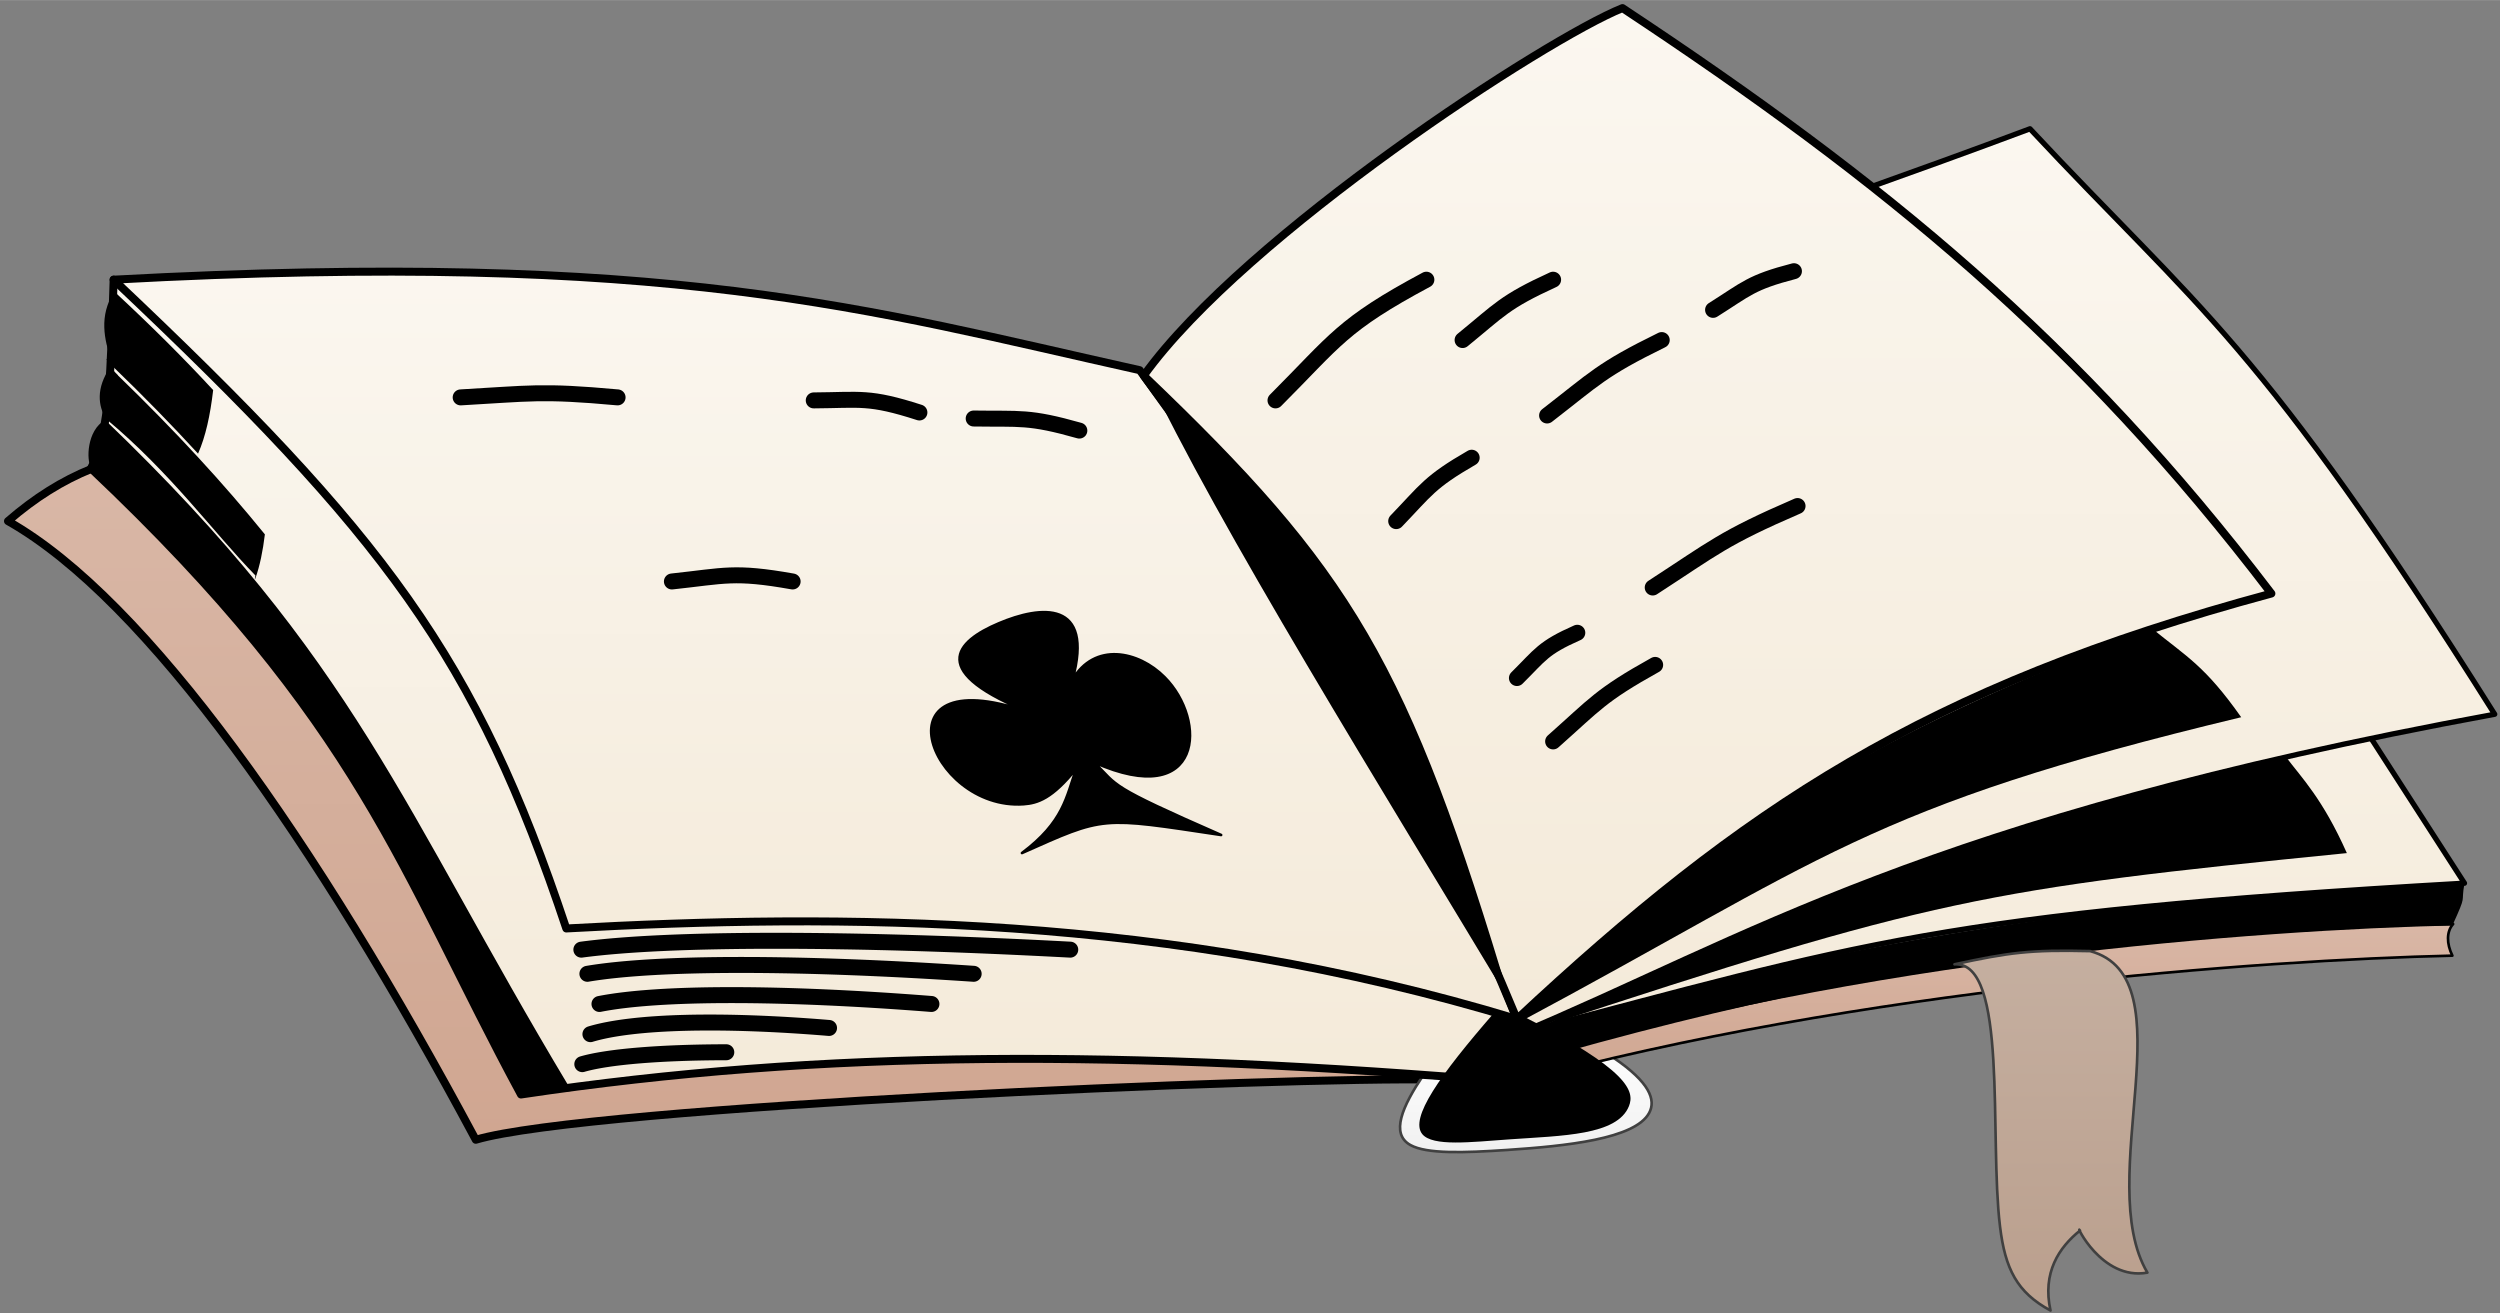 <?xml version="1.0" encoding="UTF-8" standalone="no"?>
<!DOCTYPE svg PUBLIC "-//W3C//DTD SVG 1.0//EN" "http://www.w3.org/TR/2001/REC-SVG-20010904/DTD/svg10.dtd">
<!-- Создано Microsoft Visio 11.0, Экспорт SVG, версия 1.0 tomes.svg Страница-1 -->
<svg xmlns="http://www.w3.org/2000/svg" xmlns:xlink="http://www.w3.org/1999/xlink" xmlns:ev="http://www.w3.org/2001/xml-events"
		xmlns:v="http://schemas.microsoft.com/visio/2003/SVGExtensions/" width="3.261in" height="1.713in"
		viewBox="0 0 234.825 123.338" xml:space="preserve" color-interpolation-filters="sRGB" class="st13">
	<rect x="0" y="0" width="234.825" height="123.338" fill="#808080" stroke="none"/>
	<v:documentProperties v:langID="1049" v:metric="true" v:viewMarkup="false"/>

	<style type="text/css">
	<![CDATA[
		.st1 {fill:url(#grad30-5);stroke:#000000;stroke-linecap:round;stroke-linejoin:round;stroke-width:0.75}
		.st2 {fill:url(#grad30-9);stroke:#404040;stroke-linecap:round;stroke-linejoin:round;stroke-width:0.25}
		.st3 {fill:url(#grad30-13);stroke:#000000;stroke-linecap:round;stroke-linejoin:round;stroke-width:0.75}
		.st4 {fill:url(#grad30-13);stroke:#000000;stroke-linecap:round;stroke-linejoin:round;stroke-width:0.5}
		.st5 {fill:#000000;stroke:none;stroke-linecap:round;stroke-linejoin:round;stroke-width:0.5}
		.st6 {fill:url(#grad30-5);stroke:#000000;stroke-linecap:round;stroke-linejoin:round;stroke-width:0.25}
		.st7 {fill:url(#grad30-34);stroke:none;stroke-linecap:round;stroke-linejoin:round;stroke-width:0.25}
		.st8 {fill:url(#grad30-44);stroke:#404040;stroke-linecap:round;stroke-linejoin:round;stroke-width:0.25}
		.st9 {fill:#000000;stroke:none;stroke-linecap:round;stroke-linejoin:round;stroke-width:0.75}
		.st10 {fill:#000000;stroke:none;stroke-linecap:round;stroke-linejoin:round;stroke-width:0.25}
		.st11 {stroke:#000000;stroke-linecap:round;stroke-linejoin:round;stroke-width:1.5}
		.st12 {fill:url(#grad30-34);stroke:#000000;stroke-linecap:round;stroke-linejoin:round;stroke-width:0.25}
		.st13 {fill:none;fill-rule:evenodd;font-size:12;overflow:visible;stroke-linecap:square;stroke-miterlimit:3}
	]]>
	</style>

	<defs id="Patterns_And_Gradients">
		<linearGradient id="grad30-5" v:fillPattern="30" v:foreground="#d0a691" v:background="#d9b7a6" x1="0" y1="1" x2="0" y2="0">
			<stop offset="0" style="stop-color:#d0a691;stop-opacity:1"/>
			<stop offset="1" style="stop-color:#d9b7a6;stop-opacity:1"/>
		</linearGradient>
		<linearGradient id="grad30-9" v:fillPattern="30" v:foreground="#f0f0f0" v:background="#ffffff" x1="0" y1="1" x2="0" y2="0">
			<stop offset="0" style="stop-color:#f0f0f0;stop-opacity:1"/>
			<stop offset="1" style="stop-color:#ffffff;stop-opacity:1"/>
		</linearGradient>
		<linearGradient id="grad30-13" v:fillPattern="30" v:foreground="#f4ead9" v:background="#fbf7f0" x1="0" y1="1" x2="0" y2="0">
			<stop offset="0" style="stop-color:#f4ead9;stop-opacity:1"/>
			<stop offset="1" style="stop-color:#fbf7f0;stop-opacity:1"/>
		</linearGradient>
		<linearGradient id="grad30-34" v:fillPattern="30" v:foreground="#000000" v:background="#000000" x1="0" y1="1" x2="0" y2="0">
			<stop offset="0" style="stop-color:#000000;stop-opacity:1"/>
			<stop offset="1" style="stop-color:#000000;stop-opacity:1"/>
		</linearGradient>
		<linearGradient id="grad30-44" v:fillPattern="30" v:foreground="#ba9f8d" v:background="#c5afa0" x1="0" y1="1" x2="0" y2="0">
			<stop offset="0" style="stop-color:#ba9f8d;stop-opacity:1"/>
			<stop offset="1" style="stop-color:#c5afa0;stop-opacity:1"/>
		</linearGradient>
	</defs>
	<g v:mID="0" v:index="1" v:groupContext="foregroundPage">
		<title>Страница-1</title>
		<v:pageProperties v:drawingScale="0.0393701" v:pageScale="0.0393701" v:drawingUnits="24" v:shadowOffsetX="8.50394"
				v:shadowOffsetY="-8.50394"/>
		<g id="group36-1" transform="translate(0.75,-0.25)" v:mID="36" v:groupContext="group">
			<v:userDefs>
				<v:ud v:nameU="msvThemeColors" v:val="VT0(36):26"/>
				<v:ud v:nameU="msvThemeEffects" v:val="VT0(16):26"/>
			</v:userDefs>
			<title>Лист.36</title>
			<g id="shape15-2" v:mID="15" v:groupContext="shape" transform="translate(0,-16.039)">
				<title>Лист.15</title>
				<v:userDefs>
					<v:ud v:nameU="msvThemeColors" v:val="VT0(36):26"/>
					<v:ud v:nameU="msvThemeEffects" v:val="VT0(16):26"/>
				</v:userDefs>
				<path d="M134.55 117.69 C119.62 117.39 54.43 120.22 43.94 123.34 C28.91 95.27 13.04 72.6 0 65.23 C2.54 63.03 5.09
							 61.43 7.84 60.32 C38.76 70.41 72.82 79.17 101.77 96.34 C107.93 100 113.86 104.03 120.75 106.2 C122.73
							 106.82 124.78 107.29 126.42 108.01 C130.66 109.87 132.09 113.42 135.15 117.41 C134.85 117.41 134.64
							 117.52 134.55 117.69 Z" class="st1"/>
			</g>
			<g id="shape13-6" v:mID="13" v:groupContext="shape" transform="translate(130.755,-14.881)">
				<title>Лист.13</title>
				<v:userDefs>
					<v:ud v:nameU="msvThemeColors" v:val="VT0(36):26"/>
					<v:ud v:nameU="msvThemeEffects" v:val="VT0(16):26"/>
				</v:userDefs>
				<path d="M20.07 114.49 C23.45 116.79 24.06 118.45 23.4 119.66 C22.08 122.12 15.56 122.77 10.05 123.14 C6.01 123.41
							 2.51 123.53 0.98 122.68 C-0.93 121.62 0.21 119.06 2.2 116.09 C6.44 112.83 16.48 113.47 20.07 114.49
							 Z" class="st2"/>
			</g>
			<g id="shape10-10" v:mID="10" v:groupContext="shape" transform="translate(7.795,-20.291)">
				<title>Лист.10</title>
				<v:userDefs>
					<v:ud v:nameU="msvThemeColors" v:val="VT0(36):26"/>
					<v:ud v:nameU="msvThemeEffects" v:val="VT0(16):26"/>
				</v:userDefs>
				<path d="M0 64.53 C1.84 60.98 1.84 55.31 2.13 46.8 C113.39 95.71 133.94 93.57 133.98 122.19 C97.09 119.09 68.74 119.09
							 40.39 123.34 C29.06 102.36 25.51 88.62 0 64.53 Z" class="st3"/>
			</g>
			<g id="shape4-14" v:mID="4" v:groupContext="shape" transform="translate(113.386,-26.01)">
				<title>Лист.4</title>
				<v:userDefs>
					<v:ud v:nameU="msvThemeColors" v:val="VT0(36):26"/>
					<v:ud v:nameU="msvThemeEffects" v:val="VT0(16):26"/>
				</v:userDefs>
				<path d="M28.47 123.34 C60.66 114.88 68.03 112.05 117.35 109.21 C93.54 72.36 92.41 69.53 76.54 52.52 C31.18 69.53
							 2.83 74.84 0 103.55 C4.87 104.3 12.46 129.13 16.6 107.15 C17.23 103.8 17.78 99.37 28.47 123.34 Z"
						class="st4"/>
			</g>
			<g id="shape3-17" v:mID="3" v:groupContext="shape" transform="translate(113.386,-25.96)">
				<title>Лист.3</title>
				<v:userDefs>
					<v:ud v:nameU="msvThemeColors" v:val="VT0(36):26"/>
					<v:ud v:nameU="msvThemeEffects" v:val="VT0(16):26"/>
				</v:userDefs>
				<path d="M28.35 123.34 C49.61 114.47 66.61 103.14 120.19 93.29 C98.08 58.14 92.41 55.31 76.54 38.3 C31.18 55.31 2.83
							 60.62 0 89.32 C4.87 90.08 9.45 101.48 20.16 108.78 C21.79 109.89 23.56 110.91 28.35 123.34 Z"
						class="st4"/>
			</g>
			<g id="shape1-20" v:mID="1" v:groupContext="shape" transform="translate(9.921,-27.377)">
				<title>Лист.1</title>
				<v:userDefs>
					<v:ud v:nameU="msvThemeColors" v:val="VT0(36):26"/>
					<v:ud v:nameU="msvThemeEffects" v:val="VT0(16):26"/>
				</v:userDefs>
				<path d="M0 53.89 C52.44 51.05 70.87 56.72 96.38 62.39 C113.39 85.07 123.43 101.91 131.81 123.34 C99.21 113.42 68.03
							 113.42 42.52 114.83 C34.02 89.32 25.51 77.98 0 53.89 Z" class="st3"/>
			</g>
			<g id="shape2-23" v:mID="2" v:groupContext="shape" transform="translate(106.681,-27.377)">
				<title>Лист.2</title>
				<v:userDefs>
					<v:ud v:nameU="msvThemeColors" v:val="VT0(36):26"/>
					<v:ud v:nameU="msvThemeEffects" v:val="VT0(16):26"/>
				</v:userDefs>
				<path d="M35.05 123.34 C56.31 103.5 73.32 92.16 105.92 83.37 C87.78 59.56 69.62 44.69 44.97 28.38 C37.89 31.21 9.54
							 49.64 0 62.9 C11.58 79.1 15.74 83.29 27.35 106.32 C29.12 109.83 31.06 113.77 35.05 123.34 Z"
						class="st3"/>
			</g>
			<g id="shape11-26" v:mID="11" v:groupContext="shape" transform="translate(141.486,-26.829)">
				<title>Лист.11</title>
				<path d="M59.93 86.13 C33.69 95.86 18.95 104.93 0 123.34 C29.16 107.77 32.84 102.95 68.28 94.44 C64.88 89.62 63.18
							 88.77 59.93 86.13 Z" class="st5"/>
			</g>
			<g id="shape9-28" v:mID="9" v:groupContext="shape" transform="translate(141.732,-21.424)">
				<title>Лист.9</title>
				<v:userDefs>
					<v:ud v:nameU="msvThemeColors" v:val="VT0(36):26"/>
					<v:ud v:nameU="msvThemeEffects" v:val="VT0(16):26"/>
				</v:userDefs>
				<path d="M0 121.64 C41.39 109.5 68.61 108.82 87.94 108.46 C87.31 109.16 87.31 110.3 87.87 111.43 C70.03 111.84 32.03
							 114.55 0 123.34 L0 121.64 L0 121.64 Z" class="st6"/>
			</g>
			<g id="shape5-31" v:mID="5" v:groupContext="shape" transform="translate(143.7,-26.496)">
				<title>Лист.5</title>
				<v:userDefs>
					<v:ud v:nameU="msvThemeColors" v:val="VT0(36):26"/>
					<v:ud v:nameU="msvThemeEffects" v:val="VT0(16):26"/>
				</v:userDefs>
				<path d="M70.27 97.84 C46.22 103.46 30.91 108 0 123.34 C37.15 111.12 41.97 110.27 75.99 106.87 C73.72 101.76 71.73
							 99.78 70.27 97.84 Z" class="st7"/>
			</g>
			<g id="shape6-35" v:mID="6" v:groupContext="shape" transform="translate(106.907,-28.83)">
				<title>Лист.6</title>
				<v:userDefs>
					<v:ud v:nameU="msvThemeColors" v:val="VT0(36):26"/>
					<v:ud v:nameU="msvThemeEffects" v:val="VT0(16):26"/>
				</v:userDefs>
				<path d="M34.25 123.34 C24.62 91.06 19.38 82.57 0 64.05 C6.48 78.02 22.35 103.53 34.25 123.34 Z" class="st7"/>
			</g>
			<g id="shape7-38" v:mID="7" v:groupContext="shape" transform="translate(141.732,-23.125)">
				<title>Лист.7</title>
				<v:userDefs>
					<v:ud v:nameU="msvThemeColors" v:val="VT0(36):26"/>
					<v:ud v:nameU="msvThemeEffects" v:val="VT0(16):26"/>
				</v:userDefs>
				<path d="M0 120.5 C41.39 108.37 68.61 107.69 89.01 106.33 C88.63 108.39 89.29 107.18 87.87 110.3 C70.03 110.7 32.03
							 113.42 0 123.34 L0 120.5 L0 120.5 Z" class="st7"/>
			</g>
			<g id="shape8-41" v:mID="8" v:groupContext="shape" transform="translate(182.835,4.26326E-014)">
				<title>Лист.8</title>
				<v:userDefs>
					<v:ud v:nameU="msvThemeColors" v:val="VT0(36):26"/>
					<v:ud v:nameU="msvThemeEffects" v:val="VT0(16):26"/>
				</v:userDefs>
				<path d="M0 90.82 C5.07 90.53 3.24 106.98 4.28 115.48 C4.76 119.41 5.86 121.64 9.02 123.34 C8.23 119.78 9.82 117.41
							 11.79 115.83 C11.27 115 13.77 120.57 18.12 119.78 C12.98 111.08 22.07 92.11 12.75 89.58 C7.09 89.44
							 5.1 89.72 0 90.82 Z" class="st8"/>
			</g>
			<g id="shape19-45" v:mID="19" v:groupContext="shape" transform="translate(7.561,-20.431)">
				<title>Лист.19</title>
				<path d="M1.56 60.12 C-0.19 61.12 -0.19 63.95 0.23 64.53 C25.75 88.62 29.29 102.36 40.63 123.34 C42.12 123.11 43.61
							 122.9 45.11 122.7 C29.39 96.49 25.26 82.86 1.56 60.12 Z" class="st9"/>
			</g>
			<g id="shape12-47" v:mID="12" v:groupContext="shape" transform="translate(9.043,-80.487)">
				<title>Лист.12</title>
				<path d="M8.81 123.34 C9.52 121.73 9.95 119.76 10.23 117.37 C7.49 114.4 4.44 111.36 0.96 108.13 C0.96 108.14 0.96
							 108.15 0.96 108.16 C0.95 108.15 0.95 108.14 0.94 108.13 C-0.54 110.4 0.03 112.67 0.62 114.49 C-0.12
							 114.26 0.32 114.69 0.75 115.1 C0.75 115.1 0.75 115.1 0.75 115.1 C3.72 117.96 6.38 120.69 8.81 123.34
							 Z" class="st9"/>
			</g>
			<g id="shape18-49" v:mID="18" v:groupContext="shape" transform="translate(8.62,-68.555)">
				<title>Лист.18</title>
				<path d="M14.62 122.85 C14.53 123.39 14.54 123.36 14.55 123.32 C14.55 123.31 14.54 123.31 14.53 123.3 C14.56 123.24
							 14.59 123.18 14.62 123.12 C15.04 121.93 15.32 120.56 15.51 118.99 C11.63 114.21 7.2 109.38 1.71 104.06
							 C1.71 104.05 1.71 104.05 1.71 104.04 C1.55 103.88 1.38 103.72 1 103.27 C-0.4 105.27 -0.12 106.97 0.55
							 108.06 C0.93 108.96 0.93 108.97 0.55 108.11 C6.69 113.21 10.76 118.91 14.62 122.85 Z" class="st10"/>
			</g>
			<g id="shape14-51" v:mID="14" v:groupContext="shape" transform="translate(132.567,-15.797)">
				<title>Лист.14</title>
				<v:userDefs>
					<v:ud v:nameU="msvThemeColors" v:val="VT0(36):26"/>
					<v:ud v:nameU="msvThemeEffects" v:val="VT0(16):26"/>
				</v:userDefs>
				<path d="M9.55 111.4 C19.79 116.56 20.23 118.58 19.69 119.94 C18.59 122.69 13.44 122.71 8.46 123.06 C4.81 123.32
							 1.26 123.75 0.28 122.57 C-0.93 121.09 1.86 117.11 7.06 111.13 C8.05 111.42 7.87 111.37 9.55 111.4 Z"
						class="st7"/>
			</g>
			<g id="shape16-54" v:mID="16" v:groupContext="shape" transform="translate(43.795,-22.724) rotate(-4.721)">
				<title>Лист.16</title>
				<v:userDefs>
					<v:ud v:nameU="msvThemeColors" v:val="VT0(36):26"/>
					<v:ud v:nameU="msvThemeEffects" v:val="VT0(16):26"/>
				</v:userDefs>
				<path d="M0 123.34 A22.03 2.91 7.19 0 1 13.57 123.34" class="st11"/>
			</g>
			<g id="shape17-58" v:mID="17" v:groupContext="shape" transform="translate(51.506,-25.918) rotate(-1.488)">
				<title>Лист.17</title>
				<v:userDefs>
					<v:ud v:nameU="msvThemeColors" v:val="VT0(36):26"/>
					<v:ud v:nameU="msvThemeEffects" v:val="VT0(16):26"/>
				</v:userDefs>
				<path d="M0 123.34 A36.646 6.443 9.78 0 1 22.42 123.34" class="st11"/>
			</g>
			<g id="shape20-62" v:mID="20" v:groupContext="shape" transform="translate(55.559,-28.795)">
				<title>Лист.20</title>
				<v:userDefs>
					<v:ud v:nameU="msvThemeColors" v:val="VT0(36):26"/>
					<v:ud v:nameU="msvThemeEffects" v:val="VT0(16):26"/>
				</v:userDefs>
				<path d="M-0 123.34 A50.615 6.487 6.96 0 1 31.18 123.34" class="st11"/>
			</g>
			<g id="shape21-66" v:mID="21" v:groupContext="shape" transform="translate(54.425,-31.629)">
				<title>Лист.21</title>
				<v:userDefs>
					<v:ud v:nameU="msvThemeColors" v:val="VT0(36):26"/>
					<v:ud v:nameU="msvThemeEffects" v:val="VT0(16):26"/>
				</v:userDefs>
				<path d="M-0 123.34 A58.785 6.5 5.96 0 1 36.28 123.34" class="st11"/>
			</g>
			<g id="shape22-70" v:mID="22" v:groupContext="shape" transform="translate(53.858,-33.897)">
				<title>Лист.22</title>
				<v:userDefs>
					<v:ud v:nameU="msvThemeColors" v:val="VT0(36):26"/>
					<v:ud v:nameU="msvThemeEffects" v:val="VT0(16):26"/>
				</v:userDefs>
				<path d="M0 123.34 A74.249 6.513 4.7 0 1 45.92 123.34" class="st11"/>
			</g>
			<g id="shape23-74" v:mID="23" v:groupContext="shape" transform="translate(42.007,-58.46) rotate(-38.66)">
				<title>Лист.23</title>
				<v:userDefs>
					<v:ud v:nameU="msvThemeColors" v:val="VT0(36):26"/>
					<v:ud v:nameU="msvThemeEffects" v:val="VT0(16):26"/>
				</v:userDefs>
				<path d="M0 123.34 C7.97 122.45 9.3 121.7 18.15 123.34" class="st11"/>
			</g>
			<g id="shape24-78" v:mID="24" v:groupContext="shape" transform="translate(68.214,-70.442) rotate(-33.69)">
				<title>Лист.24</title>
				<v:userDefs>
					<v:ud v:nameU="msvThemeColors" v:val="VT0(36):26"/>
					<v:ud v:nameU="msvThemeEffects" v:val="VT0(16):26"/>
				</v:userDefs>
				<path d="M0 123.34 C4.49 122.91 5.23 122.54 10.22 123.34" class="st11"/>
			</g>
			<g id="shape25-82" v:mID="25" v:groupContext="shape" transform="translate(51.064,-45.251) rotate(-40.03)">
				<title>Лист.25</title>
				<v:userDefs>
					<v:ud v:nameU="msvThemeColors" v:val="VT0(36):26"/>
					<v:ud v:nameU="msvThemeEffects" v:val="VT0(16):26"/>
				</v:userDefs>
				<path d="M0 123.34 C4.06 122.91 4.74 122.54 9.26 123.34" class="st11"/>
			</g>
			<g id="shape26-86" v:mID="26" v:groupContext="shape" transform="translate(76.778,-63.771) rotate(-33.341)">
				<title>Лист.26</title>
				<v:userDefs>
					<v:ud v:nameU="msvThemeColors" v:val="VT0(36):26"/>
					<v:ud v:nameU="msvThemeEffects" v:val="VT0(16):26"/>
				</v:userDefs>
				<path d="M0 123.34 C5.66 122.91 6.6 122.54 12.89 123.34" class="st11"/>
			</g>
			<g id="shape27-90" v:mID="27" v:groupContext="shape" transform="translate(106.943,-81.921) rotate(-25.56)">
				<title>Лист.27</title>
				<v:userDefs>
					<v:ud v:nameU="msvThemeColors" v:val="VT0(36):26"/>
					<v:ud v:nameU="msvThemeEffects" v:val="VT0(16):26"/>
				</v:userDefs>
				<path d="M0 123.34 C3.7 122.91 4.31 122.54 8.42 123.34" class="st11"/>
			</g>
			<g id="shape28-94" v:mID="28" v:groupContext="shape" transform="translate(67.73,-34.741) rotate(-36.87)">
				<title>Лист.28</title>
				<v:userDefs>
					<v:ud v:nameU="msvThemeColors" v:val="VT0(36):26"/>
					<v:ud v:nameU="msvThemeEffects" v:val="VT0(16):26"/>
				</v:userDefs>
				<path d="M0 123.34 C3.11 122.91 3.63 122.54 7.09 123.34" class="st11"/>
			</g>
			<g id="shape29-98" v:mID="29" v:groupContext="shape" transform="translate(94.02,-52.073) rotate(-29.358)">
				<title>Лист.29</title>
				<v:userDefs>
					<v:ud v:nameU="msvThemeColors" v:val="VT0(36):26"/>
					<v:ud v:nameU="msvThemeEffects" v:val="VT0(16):26"/>
				</v:userDefs>
				<path d="M0 123.34 C6.85 122.91 8 122.54 15.61 123.34" class="st11"/>
			</g>
			<g id="shape30-102" v:mID="30" v:groupContext="shape" transform="translate(71.131,-28.788) rotate(-36.87)">
				<title>Лист.30</title>
				<v:userDefs>
					<v:ud v:nameU="msvThemeColors" v:val="VT0(36):26"/>
					<v:ud v:nameU="msvThemeEffects" v:val="VT0(16):26"/>
				</v:userDefs>
				<path d="M0 123.34 C5.26 122.91 6.13 122.54 11.98 123.34" class="st11"/>
			</g>
			<g id="shape31-106" v:mID="31" v:groupContext="shape" transform="translate(104.713,-82.989) rotate(6.52)">
				<title>Лист.31</title>
				<v:userDefs>
					<v:ud v:nameU="msvThemeColors" v:val="VT0(36):26"/>
					<v:ud v:nameU="msvThemeEffects" v:val="VT0(16):26"/>
				</v:userDefs>
				<path d="M0 123.34 C4.38 122.91 5.11 122.54 9.99 123.34" class="st11"/>
			</g>
			<g id="shape32-110" v:mID="32" v:groupContext="shape" transform="translate(89.69,-84.69) rotate(6.52)">
				<title>Лист.32</title>
				<v:userDefs>
					<v:ud v:nameU="msvThemeColors" v:val="VT0(36):26"/>
					<v:ud v:nameU="msvThemeEffects" v:val="VT0(16):26"/>
				</v:userDefs>
				<path d="M0 123.34 C4.38 122.81 5.11 122.36 9.99 123.34" class="st11"/>
			</g>
			<g id="shape33-114" v:mID="33" v:groupContext="shape" transform="translate(42.52,-85.771)">
				<title>Лист.33</title>
				<v:userDefs>
					<v:ud v:nameU="msvThemeColors" v:val="VT0(36):26"/>
					<v:ud v:nameU="msvThemeEffects" v:val="VT0(16):26"/>
				</v:userDefs>
				<path d="M0 123.34 C6.47 122.98 7.55 122.68 14.74 123.34" class="st11"/>
			</g>
			<g id="shape34-118" v:mID="34" v:groupContext="shape" transform="translate(62.362,-68.48)">
				<title>Лист.34</title>
				<v:userDefs>
					<v:ud v:nameU="msvThemeColors" v:val="VT0(36):26"/>
					<v:ud v:nameU="msvThemeEffects" v:val="VT0(16):26"/>
				</v:userDefs>
				<path d="M0 123.34 C4.98 122.81 5.81 122.36 11.34 123.34" class="st11"/>
			</g>
			<g id="shape35-122" v:mID="35" v:groupContext="shape" transform="translate(45.874,-26.422) rotate(-23)">
				<title>Лист.35</title>
				<v:userDefs>
					<v:ud v:nameU="msvThemeColors" v:val="VT0(36):26"/>
					<v:ud v:nameU="msvThemeEffects" v:val="VT0(16):26"/>
				</v:userDefs>
				<path d="M11.52 112.28 C9.6 114.37 8.47 116.42 3.72 117.59 C12.3 117.44 11.76 117.3 21.6 123.34 C13.59 114.85 14.51
							 115.4 13.3 112.42 C20.93 120.59 24.65 112.94 22.5 107.61 C21.2 104.37 17.73 101.99 14.45 104.46 C19.28
							 98.33 14.42 96.88 10.15 96.88 C5.77 96.87 2.01 98.39 9.86 106.03 C-2.02 94.83 -2.84 110.51 5.66 113.43
							 C6.89 113.85 8.32 114 11.52 112.28 Z" class="st12"/>
			</g>
		</g>
	</g>
</svg>
